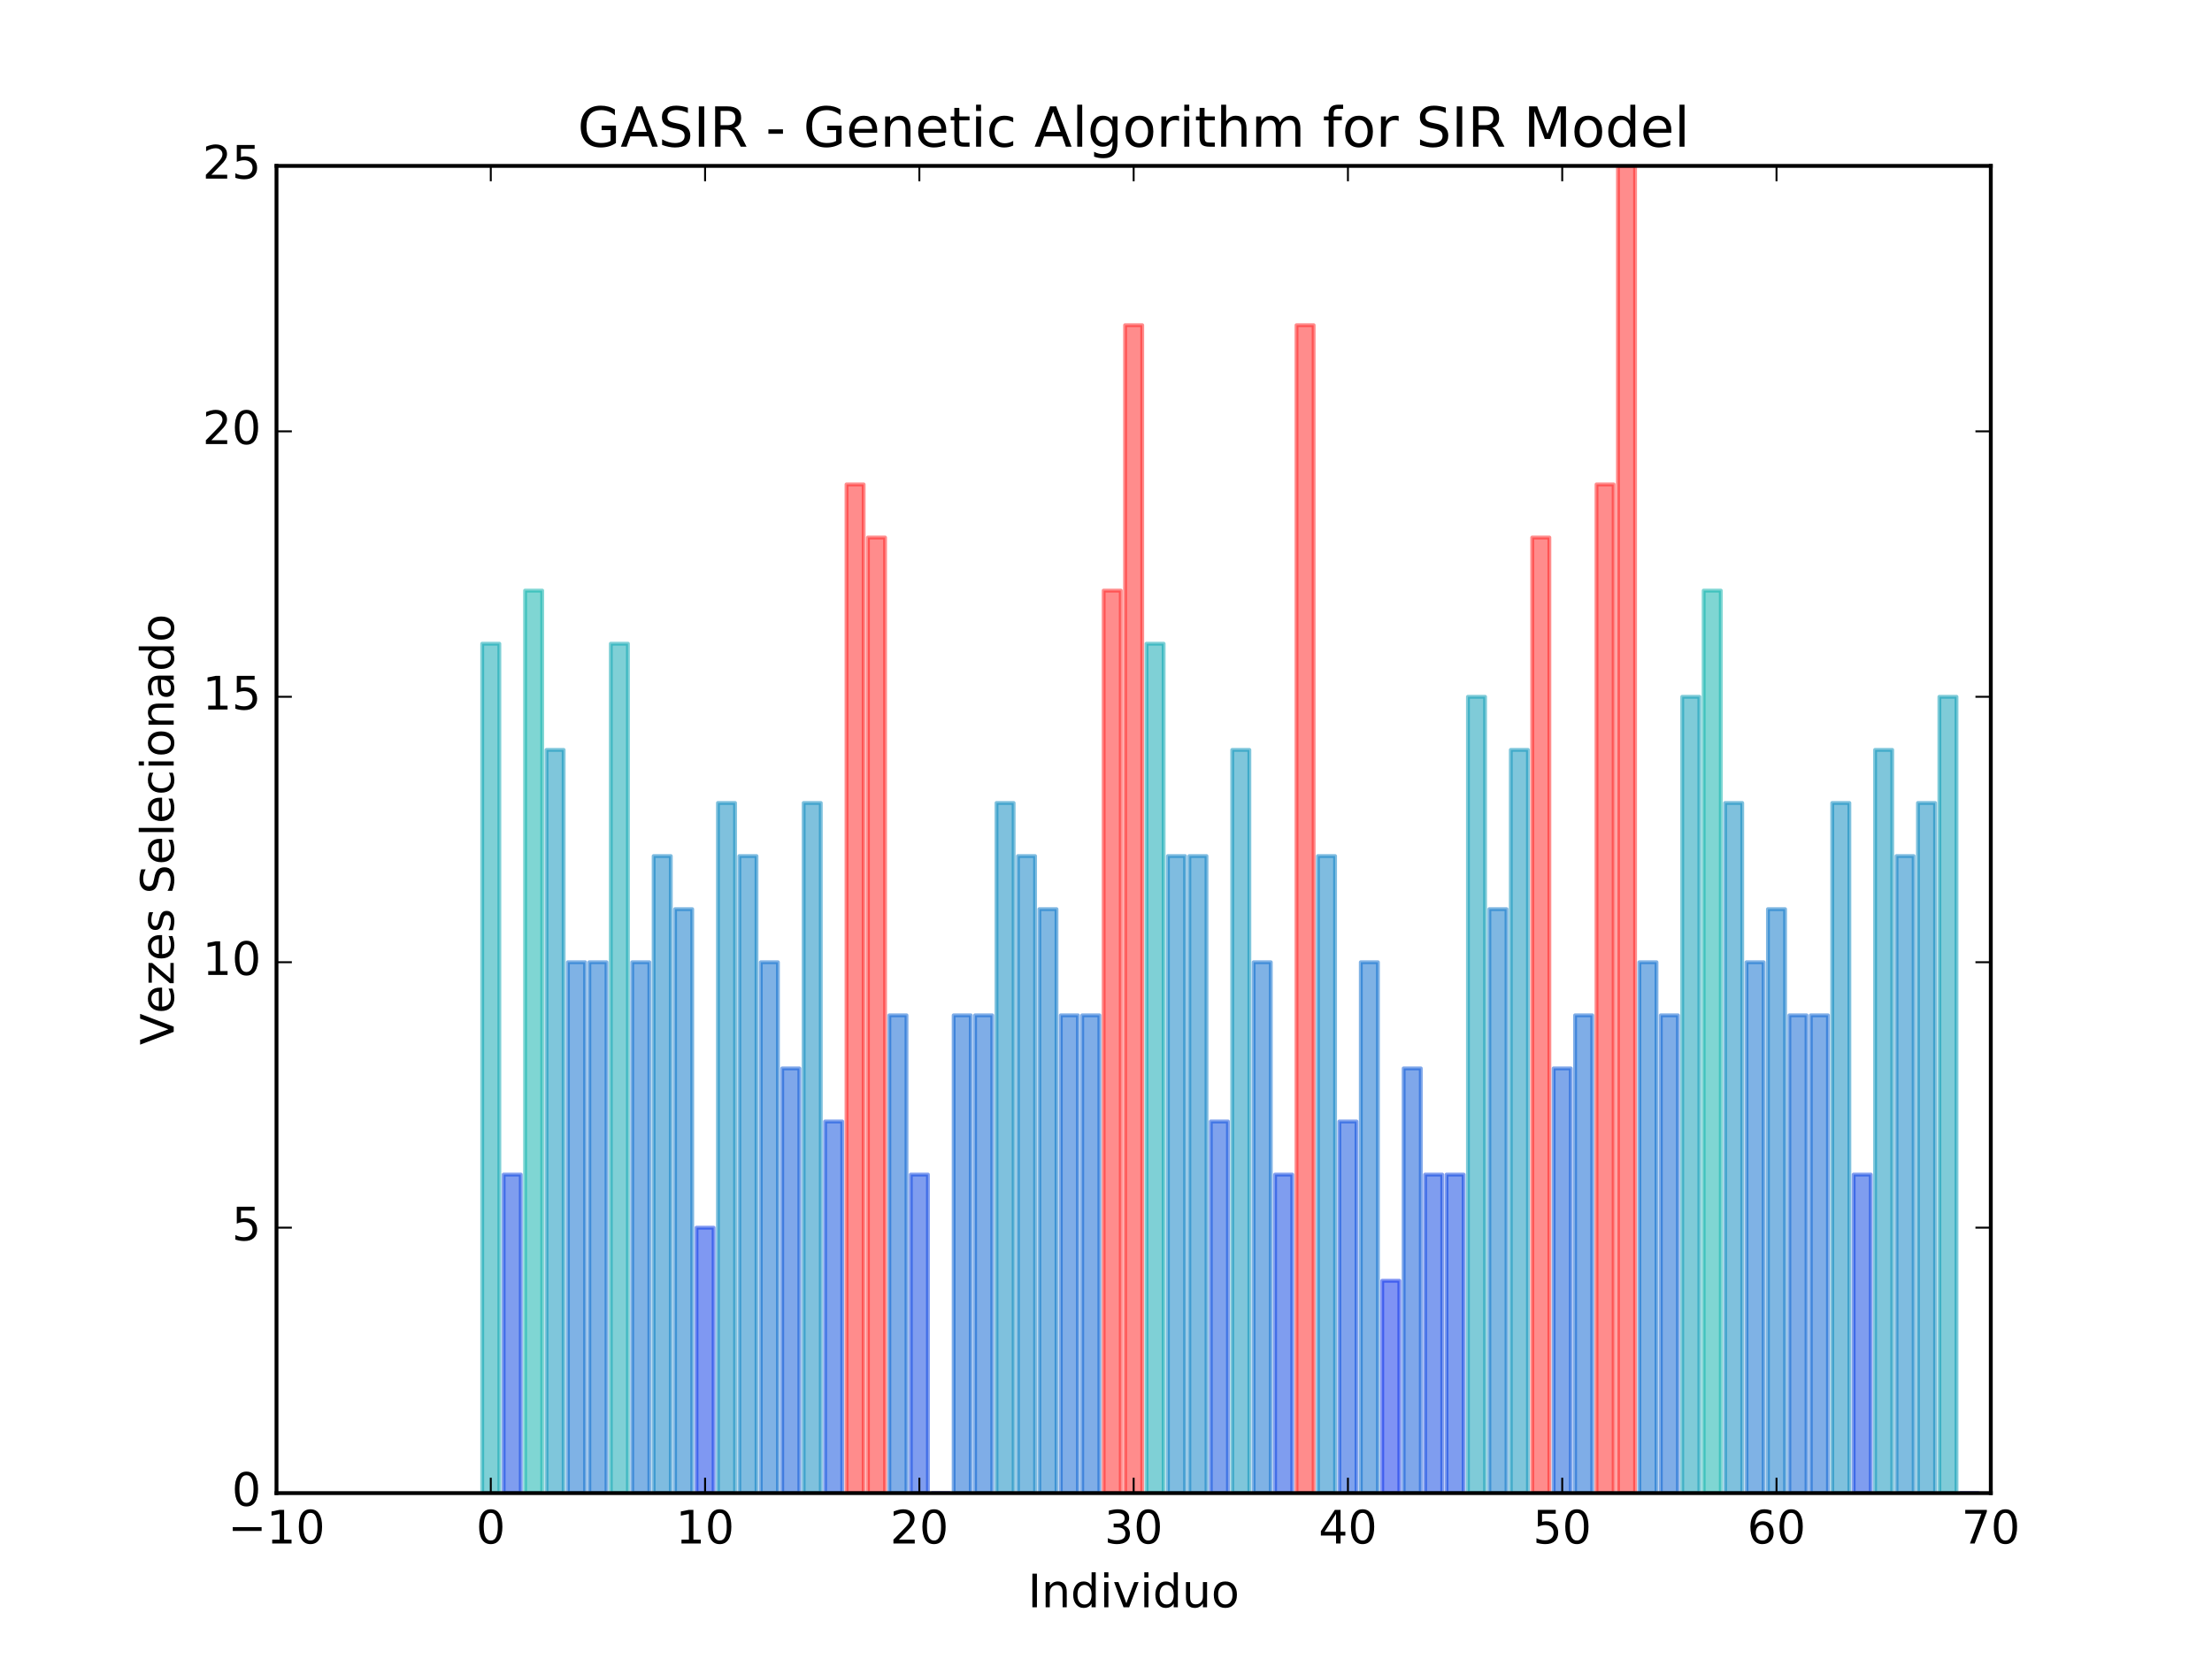<?xml version="1.0" encoding="utf-8" standalone="no"?>
<!DOCTYPE svg PUBLIC "-//W3C//DTD SVG 1.1//EN"
  "http://www.w3.org/Graphics/SVG/1.1/DTD/svg11.dtd">
<!-- Created with matplotlib (http://matplotlib.org/) -->
<svg height="432pt" version="1.1" viewBox="0 0 576 432" width="576pt" xmlns="http://www.w3.org/2000/svg" xmlns:xlink="http://www.w3.org/1999/xlink">
 <defs>
  <style type="text/css">
*{stroke-linecap:butt;stroke-linejoin:round;stroke-miterlimit:100000;}
  </style>
 </defs>
 <g id="figure_1">
  <g id="patch_1">
   <path d="M 0 432 
L 576 432 
L 576 0 
L 0 0 
z
" style="fill:#ffffff;"/>
  </g>
  <g id="axes_1">
   <g id="patch_2">
    <path d="M 72 388.8 
L 518.4 388.8 
L 518.4 43.2 
L 72 43.2 
z
" style="fill:#ffffff;"/>
   </g>
   <g id="patch_3">
    <path clip-path="url(#p10e83bb04d)" d="M 125.568 388.8 
L 130.032 388.8 
L 130.032 167.616 
L 125.568 167.616 
z
" style="fill:#00a3ae;opacity:0.5;stroke:#00a3ae;stroke-linejoin:miter;"/>
   </g>
   <g id="patch_4">
    <path clip-path="url(#p10e83bb04d)" d="M 131.148 388.8 
L 135.612 388.8 
L 135.612 305.856 
L 131.148 305.856 
z
" style="fill:#003de0;opacity:0.5;stroke:#003de0;stroke-linejoin:miter;"/>
   </g>
   <g id="patch_5">
    <path clip-path="url(#p10e83bb04d)" d="M 136.728 388.8 
L 141.192 388.8 
L 141.192 153.792 
L 136.728 153.792 
z
" style="fill:#00aea8;opacity:0.5;stroke:#00aea8;stroke-linejoin:miter;"/>
   </g>
   <g id="patch_6">
    <path clip-path="url(#p10e83bb04d)" d="M 142.308 388.8 
L 146.772 388.8 
L 146.772 195.264 
L 142.308 195.264 
z
" style="fill:#008fb8;opacity:0.5;stroke:#008fb8;stroke-linejoin:miter;"/>
   </g>
   <g id="patch_7">
    <path clip-path="url(#p10e83bb04d)" d="M 147.888 388.8 
L 152.352 388.8 
L 152.352 250.56 
L 147.888 250.56 
z
" style="fill:#0066cc;opacity:0.5;stroke:#0066cc;stroke-linejoin:miter;"/>
   </g>
   <g id="patch_8">
    <path clip-path="url(#p10e83bb04d)" d="M 153.468 388.8 
L 157.932 388.8 
L 157.932 250.56 
L 153.468 250.56 
z
" style="fill:#0066cc;opacity:0.5;stroke:#0066cc;stroke-linejoin:miter;"/>
   </g>
   <g id="patch_9">
    <path clip-path="url(#p10e83bb04d)" d="M 159.048 388.8 
L 163.512 388.8 
L 163.512 167.616 
L 159.048 167.616 
z
" style="fill:#00a3ae;opacity:0.5;stroke:#00a3ae;stroke-linejoin:miter;"/>
   </g>
   <g id="patch_10">
    <path clip-path="url(#p10e83bb04d)" d="M 164.628 388.8 
L 169.092 388.8 
L 169.092 250.56 
L 164.628 250.56 
z
" style="fill:#0066cc;opacity:0.5;stroke:#0066cc;stroke-linejoin:miter;"/>
   </g>
   <g id="patch_11">
    <path clip-path="url(#p10e83bb04d)" d="M 170.208 388.8 
L 174.672 388.8 
L 174.672 222.912 
L 170.208 222.912 
z
" style="fill:#007ac2;opacity:0.5;stroke:#007ac2;stroke-linejoin:miter;"/>
   </g>
   <g id="patch_12">
    <path clip-path="url(#p10e83bb04d)" d="M 175.788 388.8 
L 180.252 388.8 
L 180.252 236.736 
L 175.788 236.736 
z
" style="fill:#0070c7;opacity:0.5;stroke:#0070c7;stroke-linejoin:miter;"/>
   </g>
   <g id="patch_13">
    <path clip-path="url(#p10e83bb04d)" d="M 181.368 388.8 
L 185.832 388.8 
L 185.832 319.68 
L 181.368 319.68 
z
" style="fill:#0033e6;opacity:0.5;stroke:#0033e6;stroke-linejoin:miter;"/>
   </g>
   <g id="patch_14">
    <path clip-path="url(#p10e83bb04d)" d="M 186.948 388.8 
L 191.412 388.8 
L 191.412 209.088 
L 186.948 209.088 
z
" style="fill:#0085bc;opacity:0.5;stroke:#0085bc;stroke-linejoin:miter;"/>
   </g>
   <g id="patch_15">
    <path clip-path="url(#p10e83bb04d)" d="M 192.528 388.8 
L 196.992 388.8 
L 196.992 222.912 
L 192.528 222.912 
z
" style="fill:#007ac2;opacity:0.5;stroke:#007ac2;stroke-linejoin:miter;"/>
   </g>
   <g id="patch_16">
    <path clip-path="url(#p10e83bb04d)" d="M 198.108 388.8 
L 202.572 388.8 
L 202.572 250.56 
L 198.108 250.56 
z
" style="fill:#0066cc;opacity:0.5;stroke:#0066cc;stroke-linejoin:miter;"/>
   </g>
   <g id="patch_17">
    <path clip-path="url(#p10e83bb04d)" d="M 203.688 388.8 
L 208.152 388.8 
L 208.152 278.208 
L 203.688 278.208 
z
" style="fill:#0051d6;opacity:0.5;stroke:#0051d6;stroke-linejoin:miter;"/>
   </g>
   <g id="patch_18">
    <path clip-path="url(#p10e83bb04d)" d="M 209.268 388.8 
L 213.732 388.8 
L 213.732 209.088 
L 209.268 209.088 
z
" style="fill:#0085bc;opacity:0.5;stroke:#0085bc;stroke-linejoin:miter;"/>
   </g>
   <g id="patch_19">
    <path clip-path="url(#p10e83bb04d)" d="M 214.848 388.8 
L 219.312 388.8 
L 219.312 292.032 
L 214.848 292.032 
z
" style="fill:#0047dc;opacity:0.5;stroke:#0047dc;stroke-linejoin:miter;"/>
   </g>
   <g id="patch_20">
    <path clip-path="url(#p10e83bb04d)" d="M 220.428 388.8 
L 224.892 388.8 
L 224.892 126.144 
L 220.428 126.144 
z
" style="fill:#ff1a1a;opacity:0.5;stroke:#ff1a1a;stroke-linejoin:miter;"/>
   </g>
   <g id="patch_21">
    <path clip-path="url(#p10e83bb04d)" d="M 226.008 388.8 
L 230.472 388.8 
L 230.472 139.968 
L 226.008 139.968 
z
" style="fill:#ff1a1a;opacity:0.5;stroke:#ff1a1a;stroke-linejoin:miter;"/>
   </g>
   <g id="patch_22">
    <path clip-path="url(#p10e83bb04d)" d="M 231.588 388.8 
L 236.052 388.8 
L 236.052 264.384 
L 231.588 264.384 
z
" style="fill:#005cd1;opacity:0.5;stroke:#005cd1;stroke-linejoin:miter;"/>
   </g>
   <g id="patch_23">
    <path clip-path="url(#p10e83bb04d)" d="M 237.168 388.8 
L 241.632 388.8 
L 241.632 305.856 
L 237.168 305.856 
z
" style="fill:#003de0;opacity:0.5;stroke:#003de0;stroke-linejoin:miter;"/>
   </g>
   <g id="patch_24">
    <path clip-path="url(#p10e83bb04d)" d="M 242.748 388.8 
L 247.212 388.8 
L 247.212 388.8 
L 242.748 388.8 
z
" style="fill:#0000ff;opacity:0.5;stroke:#0000ff;stroke-linejoin:miter;"/>
   </g>
   <g id="patch_25">
    <path clip-path="url(#p10e83bb04d)" d="M 248.328 388.8 
L 252.792 388.8 
L 252.792 264.384 
L 248.328 264.384 
z
" style="fill:#005cd1;opacity:0.5;stroke:#005cd1;stroke-linejoin:miter;"/>
   </g>
   <g id="patch_26">
    <path clip-path="url(#p10e83bb04d)" d="M 253.908 388.8 
L 258.372 388.8 
L 258.372 264.384 
L 253.908 264.384 
z
" style="fill:#005cd1;opacity:0.5;stroke:#005cd1;stroke-linejoin:miter;"/>
   </g>
   <g id="patch_27">
    <path clip-path="url(#p10e83bb04d)" d="M 259.488 388.8 
L 263.952 388.8 
L 263.952 209.088 
L 259.488 209.088 
z
" style="fill:#0085bc;opacity:0.5;stroke:#0085bc;stroke-linejoin:miter;"/>
   </g>
   <g id="patch_28">
    <path clip-path="url(#p10e83bb04d)" d="M 265.068 388.8 
L 269.532 388.8 
L 269.532 222.912 
L 265.068 222.912 
z
" style="fill:#007ac2;opacity:0.5;stroke:#007ac2;stroke-linejoin:miter;"/>
   </g>
   <g id="patch_29">
    <path clip-path="url(#p10e83bb04d)" d="M 270.648 388.8 
L 275.112 388.8 
L 275.112 236.736 
L 270.648 236.736 
z
" style="fill:#0070c7;opacity:0.5;stroke:#0070c7;stroke-linejoin:miter;"/>
   </g>
   <g id="patch_30">
    <path clip-path="url(#p10e83bb04d)" d="M 276.228 388.8 
L 280.692 388.8 
L 280.692 264.384 
L 276.228 264.384 
z
" style="fill:#005cd1;opacity:0.5;stroke:#005cd1;stroke-linejoin:miter;"/>
   </g>
   <g id="patch_31">
    <path clip-path="url(#p10e83bb04d)" d="M 281.808 388.8 
L 286.272 388.8 
L 286.272 264.384 
L 281.808 264.384 
z
" style="fill:#005cd1;opacity:0.5;stroke:#005cd1;stroke-linejoin:miter;"/>
   </g>
   <g id="patch_32">
    <path clip-path="url(#p10e83bb04d)" d="M 287.388 388.8 
L 291.852 388.8 
L 291.852 153.792 
L 287.388 153.792 
z
" style="fill:#ff1a1a;opacity:0.5;stroke:#ff1a1a;stroke-linejoin:miter;"/>
   </g>
   <g id="patch_33">
    <path clip-path="url(#p10e83bb04d)" d="M 292.968 388.8 
L 297.432 388.8 
L 297.432 84.672 
L 292.968 84.672 
z
" style="fill:#ff1a1a;opacity:0.5;stroke:#ff1a1a;stroke-linejoin:miter;"/>
   </g>
   <g id="patch_34">
    <path clip-path="url(#p10e83bb04d)" d="M 298.548 388.8 
L 303.012 388.8 
L 303.012 167.616 
L 298.548 167.616 
z
" style="fill:#00a3ae;opacity:0.5;stroke:#00a3ae;stroke-linejoin:miter;"/>
   </g>
   <g id="patch_35">
    <path clip-path="url(#p10e83bb04d)" d="M 304.128 388.8 
L 308.592 388.8 
L 308.592 222.912 
L 304.128 222.912 
z
" style="fill:#007ac2;opacity:0.5;stroke:#007ac2;stroke-linejoin:miter;"/>
   </g>
   <g id="patch_36">
    <path clip-path="url(#p10e83bb04d)" d="M 309.708 388.8 
L 314.172 388.8 
L 314.172 222.912 
L 309.708 222.912 
z
" style="fill:#007ac2;opacity:0.5;stroke:#007ac2;stroke-linejoin:miter;"/>
   </g>
   <g id="patch_37">
    <path clip-path="url(#p10e83bb04d)" d="M 315.288 388.8 
L 319.752 388.8 
L 319.752 292.032 
L 315.288 292.032 
z
" style="fill:#0047dc;opacity:0.5;stroke:#0047dc;stroke-linejoin:miter;"/>
   </g>
   <g id="patch_38">
    <path clip-path="url(#p10e83bb04d)" d="M 320.868 388.8 
L 325.332 388.8 
L 325.332 195.264 
L 320.868 195.264 
z
" style="fill:#008fb8;opacity:0.5;stroke:#008fb8;stroke-linejoin:miter;"/>
   </g>
   <g id="patch_39">
    <path clip-path="url(#p10e83bb04d)" d="M 326.448 388.8 
L 330.912 388.8 
L 330.912 250.56 
L 326.448 250.56 
z
" style="fill:#0066cc;opacity:0.5;stroke:#0066cc;stroke-linejoin:miter;"/>
   </g>
   <g id="patch_40">
    <path clip-path="url(#p10e83bb04d)" d="M 332.028 388.8 
L 336.492 388.8 
L 336.492 305.856 
L 332.028 305.856 
z
" style="fill:#003de0;opacity:0.5;stroke:#003de0;stroke-linejoin:miter;"/>
   </g>
   <g id="patch_41">
    <path clip-path="url(#p10e83bb04d)" d="M 337.608 388.8 
L 342.072 388.8 
L 342.072 84.672 
L 337.608 84.672 
z
" style="fill:#ff1a1a;opacity:0.5;stroke:#ff1a1a;stroke-linejoin:miter;"/>
   </g>
   <g id="patch_42">
    <path clip-path="url(#p10e83bb04d)" d="M 343.188 388.8 
L 347.652 388.8 
L 347.652 222.912 
L 343.188 222.912 
z
" style="fill:#007ac2;opacity:0.5;stroke:#007ac2;stroke-linejoin:miter;"/>
   </g>
   <g id="patch_43">
    <path clip-path="url(#p10e83bb04d)" d="M 348.768 388.8 
L 353.232 388.8 
L 353.232 292.032 
L 348.768 292.032 
z
" style="fill:#0047dc;opacity:0.5;stroke:#0047dc;stroke-linejoin:miter;"/>
   </g>
   <g id="patch_44">
    <path clip-path="url(#p10e83bb04d)" d="M 354.348 388.8 
L 358.812 388.8 
L 358.812 250.56 
L 354.348 250.56 
z
" style="fill:#0066cc;opacity:0.5;stroke:#0066cc;stroke-linejoin:miter;"/>
   </g>
   <g id="patch_45">
    <path clip-path="url(#p10e83bb04d)" d="M 359.928 388.8 
L 364.392 388.8 
L 364.392 333.504 
L 359.928 333.504 
z
" style="fill:#0028eb;opacity:0.5;stroke:#0028eb;stroke-linejoin:miter;"/>
   </g>
   <g id="patch_46">
    <path clip-path="url(#p10e83bb04d)" d="M 365.508 388.8 
L 369.972 388.8 
L 369.972 278.208 
L 365.508 278.208 
z
" style="fill:#0051d6;opacity:0.5;stroke:#0051d6;stroke-linejoin:miter;"/>
   </g>
   <g id="patch_47">
    <path clip-path="url(#p10e83bb04d)" d="M 371.088 388.8 
L 375.552 388.8 
L 375.552 305.856 
L 371.088 305.856 
z
" style="fill:#003de0;opacity:0.5;stroke:#003de0;stroke-linejoin:miter;"/>
   </g>
   <g id="patch_48">
    <path clip-path="url(#p10e83bb04d)" d="M 376.668 388.8 
L 381.132 388.8 
L 381.132 305.856 
L 376.668 305.856 
z
" style="fill:#003de0;opacity:0.5;stroke:#003de0;stroke-linejoin:miter;"/>
   </g>
   <g id="patch_49">
    <path clip-path="url(#p10e83bb04d)" d="M 382.248 388.8 
L 386.712 388.8 
L 386.712 181.44 
L 382.248 181.44 
z
" style="fill:#0099b2;opacity:0.5;stroke:#0099b2;stroke-linejoin:miter;"/>
   </g>
   <g id="patch_50">
    <path clip-path="url(#p10e83bb04d)" d="M 387.828 388.8 
L 392.292 388.8 
L 392.292 236.736 
L 387.828 236.736 
z
" style="fill:#0070c7;opacity:0.5;stroke:#0070c7;stroke-linejoin:miter;"/>
   </g>
   <g id="patch_51">
    <path clip-path="url(#p10e83bb04d)" d="M 393.408 388.8 
L 397.872 388.8 
L 397.872 195.264 
L 393.408 195.264 
z
" style="fill:#008fb8;opacity:0.5;stroke:#008fb8;stroke-linejoin:miter;"/>
   </g>
   <g id="patch_52">
    <path clip-path="url(#p10e83bb04d)" d="M 398.988 388.8 
L 403.452 388.8 
L 403.452 139.968 
L 398.988 139.968 
z
" style="fill:#ff1a1a;opacity:0.5;stroke:#ff1a1a;stroke-linejoin:miter;"/>
   </g>
   <g id="patch_53">
    <path clip-path="url(#p10e83bb04d)" d="M 404.568 388.8 
L 409.032 388.8 
L 409.032 278.208 
L 404.568 278.208 
z
" style="fill:#0051d6;opacity:0.5;stroke:#0051d6;stroke-linejoin:miter;"/>
   </g>
   <g id="patch_54">
    <path clip-path="url(#p10e83bb04d)" d="M 410.148 388.8 
L 414.612 388.8 
L 414.612 264.384 
L 410.148 264.384 
z
" style="fill:#005cd1;opacity:0.5;stroke:#005cd1;stroke-linejoin:miter;"/>
   </g>
   <g id="patch_55">
    <path clip-path="url(#p10e83bb04d)" d="M 415.728 388.8 
L 420.192 388.8 
L 420.192 126.144 
L 415.728 126.144 
z
" style="fill:#ff1a1a;opacity:0.5;stroke:#ff1a1a;stroke-linejoin:miter;"/>
   </g>
   <g id="patch_56">
    <path clip-path="url(#p10e83bb04d)" d="M 421.308 388.8 
L 425.772 388.8 
L 425.772 43.2 
L 421.308 43.2 
z
" style="fill:#ff1a1a;opacity:0.5;stroke:#ff1a1a;stroke-linejoin:miter;"/>
   </g>
   <g id="patch_57">
    <path clip-path="url(#p10e83bb04d)" d="M 426.888 388.8 
L 431.352 388.8 
L 431.352 250.56 
L 426.888 250.56 
z
" style="fill:#0066cc;opacity:0.5;stroke:#0066cc;stroke-linejoin:miter;"/>
   </g>
   <g id="patch_58">
    <path clip-path="url(#p10e83bb04d)" d="M 432.468 388.8 
L 436.932 388.8 
L 436.932 264.384 
L 432.468 264.384 
z
" style="fill:#005cd1;opacity:0.5;stroke:#005cd1;stroke-linejoin:miter;"/>
   </g>
   <g id="patch_59">
    <path clip-path="url(#p10e83bb04d)" d="M 438.048 388.8 
L 442.512 388.8 
L 442.512 181.44 
L 438.048 181.44 
z
" style="fill:#0099b2;opacity:0.5;stroke:#0099b2;stroke-linejoin:miter;"/>
   </g>
   <g id="patch_60">
    <path clip-path="url(#p10e83bb04d)" d="M 443.628 388.8 
L 448.092 388.8 
L 448.092 153.792 
L 443.628 153.792 
z
" style="fill:#00aea8;opacity:0.5;stroke:#00aea8;stroke-linejoin:miter;"/>
   </g>
   <g id="patch_61">
    <path clip-path="url(#p10e83bb04d)" d="M 449.208 388.8 
L 453.672 388.8 
L 453.672 209.088 
L 449.208 209.088 
z
" style="fill:#0085bc;opacity:0.5;stroke:#0085bc;stroke-linejoin:miter;"/>
   </g>
   <g id="patch_62">
    <path clip-path="url(#p10e83bb04d)" d="M 454.788 388.8 
L 459.252 388.8 
L 459.252 250.56 
L 454.788 250.56 
z
" style="fill:#0066cc;opacity:0.5;stroke:#0066cc;stroke-linejoin:miter;"/>
   </g>
   <g id="patch_63">
    <path clip-path="url(#p10e83bb04d)" d="M 460.368 388.8 
L 464.832 388.8 
L 464.832 236.736 
L 460.368 236.736 
z
" style="fill:#0070c7;opacity:0.5;stroke:#0070c7;stroke-linejoin:miter;"/>
   </g>
   <g id="patch_64">
    <path clip-path="url(#p10e83bb04d)" d="M 465.948 388.8 
L 470.412 388.8 
L 470.412 264.384 
L 465.948 264.384 
z
" style="fill:#005cd1;opacity:0.5;stroke:#005cd1;stroke-linejoin:miter;"/>
   </g>
   <g id="patch_65">
    <path clip-path="url(#p10e83bb04d)" d="M 471.528 388.8 
L 475.992 388.8 
L 475.992 264.384 
L 471.528 264.384 
z
" style="fill:#005cd1;opacity:0.5;stroke:#005cd1;stroke-linejoin:miter;"/>
   </g>
   <g id="patch_66">
    <path clip-path="url(#p10e83bb04d)" d="M 477.108 388.8 
L 481.572 388.8 
L 481.572 209.088 
L 477.108 209.088 
z
" style="fill:#0085bc;opacity:0.5;stroke:#0085bc;stroke-linejoin:miter;"/>
   </g>
   <g id="patch_67">
    <path clip-path="url(#p10e83bb04d)" d="M 482.688 388.8 
L 487.152 388.8 
L 487.152 305.856 
L 482.688 305.856 
z
" style="fill:#003de0;opacity:0.5;stroke:#003de0;stroke-linejoin:miter;"/>
   </g>
   <g id="patch_68">
    <path clip-path="url(#p10e83bb04d)" d="M 488.268 388.8 
L 492.732 388.8 
L 492.732 195.264 
L 488.268 195.264 
z
" style="fill:#008fb8;opacity:0.5;stroke:#008fb8;stroke-linejoin:miter;"/>
   </g>
   <g id="patch_69">
    <path clip-path="url(#p10e83bb04d)" d="M 493.848 388.8 
L 498.312 388.8 
L 498.312 222.912 
L 493.848 222.912 
z
" style="fill:#007ac2;opacity:0.5;stroke:#007ac2;stroke-linejoin:miter;"/>
   </g>
   <g id="patch_70">
    <path clip-path="url(#p10e83bb04d)" d="M 499.428 388.8 
L 503.892 388.8 
L 503.892 209.088 
L 499.428 209.088 
z
" style="fill:#0085bc;opacity:0.5;stroke:#0085bc;stroke-linejoin:miter;"/>
   </g>
   <g id="patch_71">
    <path clip-path="url(#p10e83bb04d)" d="M 505.008 388.8 
L 509.472 388.8 
L 509.472 181.44 
L 505.008 181.44 
z
" style="fill:#0099b2;opacity:0.5;stroke:#0099b2;stroke-linejoin:miter;"/>
   </g>
   <g id="patch_72">
    <path clip-path="url(#p10e83bb04d)" d="M 510.588 388.8 
L 515.052 388.8 
L 515.052 388.8 
L 510.588 388.8 
z
" style="fill:#0000ff;opacity:0.5;stroke:#0000ff;stroke-linejoin:miter;"/>
   </g>
   <g id="patch_73">
    <path d="M 72 43.2 
L 518.4 43.2 
" style="fill:none;stroke:#000000;stroke-linecap:square;stroke-linejoin:miter;"/>
   </g>
   <g id="patch_74">
    <path d="M 518.4 388.8 
L 518.4 43.2 
" style="fill:none;stroke:#000000;stroke-linecap:square;stroke-linejoin:miter;"/>
   </g>
   <g id="patch_75">
    <path d="M 72 388.8 
L 518.4 388.8 
" style="fill:none;stroke:#000000;stroke-linecap:square;stroke-linejoin:miter;"/>
   </g>
   <g id="patch_76">
    <path d="M 72 388.8 
L 72 43.2 
" style="fill:none;stroke:#000000;stroke-linecap:square;stroke-linejoin:miter;"/>
   </g>
   <g id="matplotlib.axis_1">
    <g id="xtick_1">
     <g id="line2d_1">
      <defs>
       <path d="M 0 0 
L 0 -4 
" id="mc57180b5e2" style="stroke:#000000;stroke-width:0.5;"/>
      </defs>
      <g>
       <use style="stroke:#000000;stroke-width:0.5;" x="72.0" xlink:href="#mc57180b5e2" y="388.8"/>
      </g>
     </g>
     <g id="line2d_2">
      <defs>
       <path d="M 0 0 
L 0 4 
" id="m6851c58c67" style="stroke:#000000;stroke-width:0.5;"/>
      </defs>
      <g>
       <use style="stroke:#000000;stroke-width:0.5;" x="72.0" xlink:href="#m6851c58c67" y="43.2"/>
      </g>
     </g>
     <g id="text_1">
      <!-- −10 -->
      <defs>
       <path d="M 10.594 35.5 
L 73.188 35.5 
L 73.188 27.203 
L 10.594 27.203 
z
" id="BitstreamVeraSans-Roman-2212"/>
       <path d="M 31.781 66.406 
Q 24.172 66.406 20.328 58.906 
Q 16.5 51.422 16.5 36.375 
Q 16.5 21.391 20.328 13.891 
Q 24.172 6.391 31.781 6.391 
Q 39.453 6.391 43.281 13.891 
Q 47.125 21.391 47.125 36.375 
Q 47.125 51.422 43.281 58.906 
Q 39.453 66.406 31.781 66.406 
M 31.781 74.219 
Q 44.047 74.219 50.516 64.516 
Q 56.984 54.828 56.984 36.375 
Q 56.984 17.969 50.516 8.266 
Q 44.047 -1.422 31.781 -1.422 
Q 19.531 -1.422 13.062 8.266 
Q 6.594 17.969 6.594 36.375 
Q 6.594 54.828 13.062 64.516 
Q 19.531 74.219 31.781 74.219 
" id="BitstreamVeraSans-Roman-30"/>
       <path d="M 12.406 8.297 
L 28.516 8.297 
L 28.516 63.922 
L 10.984 60.406 
L 10.984 69.391 
L 28.422 72.906 
L 38.281 72.906 
L 38.281 8.297 
L 54.391 8.297 
L 54.391 0 
L 12.406 0 
z
" id="BitstreamVeraSans-Roman-31"/>
      </defs>
      <g transform="translate(59.337 401.918)scale(0.12 -0.12)">
       <use xlink:href="#BitstreamVeraSans-Roman-2212"/>
       <use x="83.789" xlink:href="#BitstreamVeraSans-Roman-31"/>
       <use x="147.412" xlink:href="#BitstreamVeraSans-Roman-30"/>
      </g>
     </g>
    </g>
    <g id="xtick_2">
     <g id="line2d_3">
      <g>
       <use style="stroke:#000000;stroke-width:0.5;" x="127.8" xlink:href="#mc57180b5e2" y="388.8"/>
      </g>
     </g>
     <g id="line2d_4">
      <g>
       <use style="stroke:#000000;stroke-width:0.5;" x="127.8" xlink:href="#m6851c58c67" y="43.2"/>
      </g>
     </g>
     <g id="text_2">
      <!-- 0 -->
      <g transform="translate(123.983 401.918)scale(0.12 -0.12)">
       <use xlink:href="#BitstreamVeraSans-Roman-30"/>
      </g>
     </g>
    </g>
    <g id="xtick_3">
     <g id="line2d_5">
      <g>
       <use style="stroke:#000000;stroke-width:0.5;" x="183.6" xlink:href="#mc57180b5e2" y="388.8"/>
      </g>
     </g>
     <g id="line2d_6">
      <g>
       <use style="stroke:#000000;stroke-width:0.5;" x="183.6" xlink:href="#m6851c58c67" y="43.2"/>
      </g>
     </g>
     <g id="text_3">
      <!-- 10 -->
      <g transform="translate(175.965 401.918)scale(0.12 -0.12)">
       <use xlink:href="#BitstreamVeraSans-Roman-31"/>
       <use x="63.623" xlink:href="#BitstreamVeraSans-Roman-30"/>
      </g>
     </g>
    </g>
    <g id="xtick_4">
     <g id="line2d_7">
      <g>
       <use style="stroke:#000000;stroke-width:0.5;" x="239.4" xlink:href="#mc57180b5e2" y="388.8"/>
      </g>
     </g>
     <g id="line2d_8">
      <g>
       <use style="stroke:#000000;stroke-width:0.5;" x="239.4" xlink:href="#m6851c58c67" y="43.2"/>
      </g>
     </g>
     <g id="text_4">
      <!-- 20 -->
      <defs>
       <path d="M 19.188 8.297 
L 53.609 8.297 
L 53.609 0 
L 7.328 0 
L 7.328 8.297 
Q 12.938 14.109 22.625 23.891 
Q 32.328 33.688 34.812 36.531 
Q 39.547 41.844 41.422 45.531 
Q 43.312 49.219 43.312 52.781 
Q 43.312 58.594 39.234 62.25 
Q 35.156 65.922 28.609 65.922 
Q 23.969 65.922 18.812 64.312 
Q 13.672 62.703 7.812 59.422 
L 7.812 69.391 
Q 13.766 71.781 18.938 73 
Q 24.125 74.219 28.422 74.219 
Q 39.75 74.219 46.484 68.547 
Q 53.219 62.891 53.219 53.422 
Q 53.219 48.922 51.531 44.891 
Q 49.859 40.875 45.406 35.406 
Q 44.188 33.984 37.641 27.219 
Q 31.109 20.453 19.188 8.297 
" id="BitstreamVeraSans-Roman-32"/>
      </defs>
      <g transform="translate(231.765 401.918)scale(0.12 -0.12)">
       <use xlink:href="#BitstreamVeraSans-Roman-32"/>
       <use x="63.623" xlink:href="#BitstreamVeraSans-Roman-30"/>
      </g>
     </g>
    </g>
    <g id="xtick_5">
     <g id="line2d_9">
      <g>
       <use style="stroke:#000000;stroke-width:0.5;" x="295.2" xlink:href="#mc57180b5e2" y="388.8"/>
      </g>
     </g>
     <g id="line2d_10">
      <g>
       <use style="stroke:#000000;stroke-width:0.5;" x="295.2" xlink:href="#m6851c58c67" y="43.2"/>
      </g>
     </g>
     <g id="text_5">
      <!-- 30 -->
      <defs>
       <path d="M 40.578 39.312 
Q 47.656 37.797 51.625 33 
Q 55.609 28.219 55.609 21.188 
Q 55.609 10.406 48.188 4.484 
Q 40.766 -1.422 27.094 -1.422 
Q 22.516 -1.422 17.656 -0.516 
Q 12.797 0.391 7.625 2.203 
L 7.625 11.719 
Q 11.719 9.328 16.594 8.109 
Q 21.484 6.891 26.812 6.891 
Q 36.078 6.891 40.938 10.547 
Q 45.797 14.203 45.797 21.188 
Q 45.797 27.641 41.281 31.266 
Q 36.766 34.906 28.719 34.906 
L 20.219 34.906 
L 20.219 43.016 
L 29.109 43.016 
Q 36.375 43.016 40.234 45.922 
Q 44.094 48.828 44.094 54.297 
Q 44.094 59.906 40.109 62.906 
Q 36.141 65.922 28.719 65.922 
Q 24.656 65.922 20.016 65.031 
Q 15.375 64.156 9.812 62.312 
L 9.812 71.094 
Q 15.438 72.656 20.344 73.438 
Q 25.25 74.219 29.594 74.219 
Q 40.828 74.219 47.359 69.109 
Q 53.906 64.016 53.906 55.328 
Q 53.906 49.266 50.438 45.094 
Q 46.969 40.922 40.578 39.312 
" id="BitstreamVeraSans-Roman-33"/>
      </defs>
      <g transform="translate(287.565 401.918)scale(0.12 -0.12)">
       <use xlink:href="#BitstreamVeraSans-Roman-33"/>
       <use x="63.623" xlink:href="#BitstreamVeraSans-Roman-30"/>
      </g>
     </g>
    </g>
    <g id="xtick_6">
     <g id="line2d_11">
      <g>
       <use style="stroke:#000000;stroke-width:0.5;" x="351.0" xlink:href="#mc57180b5e2" y="388.8"/>
      </g>
     </g>
     <g id="line2d_12">
      <g>
       <use style="stroke:#000000;stroke-width:0.5;" x="351.0" xlink:href="#m6851c58c67" y="43.2"/>
      </g>
     </g>
     <g id="text_6">
      <!-- 40 -->
      <defs>
       <path d="M 37.797 64.312 
L 12.891 25.391 
L 37.797 25.391 
z
M 35.203 72.906 
L 47.609 72.906 
L 47.609 25.391 
L 58.016 25.391 
L 58.016 17.188 
L 47.609 17.188 
L 47.609 0 
L 37.797 0 
L 37.797 17.188 
L 4.891 17.188 
L 4.891 26.703 
z
" id="BitstreamVeraSans-Roman-34"/>
      </defs>
      <g transform="translate(343.365 401.918)scale(0.12 -0.12)">
       <use xlink:href="#BitstreamVeraSans-Roman-34"/>
       <use x="63.623" xlink:href="#BitstreamVeraSans-Roman-30"/>
      </g>
     </g>
    </g>
    <g id="xtick_7">
     <g id="line2d_13">
      <g>
       <use style="stroke:#000000;stroke-width:0.5;" x="406.8" xlink:href="#mc57180b5e2" y="388.8"/>
      </g>
     </g>
     <g id="line2d_14">
      <g>
       <use style="stroke:#000000;stroke-width:0.5;" x="406.8" xlink:href="#m6851c58c67" y="43.2"/>
      </g>
     </g>
     <g id="text_7">
      <!-- 50 -->
      <defs>
       <path d="M 10.797 72.906 
L 49.516 72.906 
L 49.516 64.594 
L 19.828 64.594 
L 19.828 46.734 
Q 21.969 47.469 24.109 47.828 
Q 26.266 48.188 28.422 48.188 
Q 40.625 48.188 47.75 41.5 
Q 54.891 34.812 54.891 23.391 
Q 54.891 11.625 47.562 5.094 
Q 40.234 -1.422 26.906 -1.422 
Q 22.312 -1.422 17.547 -0.641 
Q 12.797 0.141 7.719 1.703 
L 7.719 11.625 
Q 12.109 9.234 16.797 8.062 
Q 21.484 6.891 26.703 6.891 
Q 35.156 6.891 40.078 11.328 
Q 45.016 15.766 45.016 23.391 
Q 45.016 31 40.078 35.438 
Q 35.156 39.891 26.703 39.891 
Q 22.75 39.891 18.812 39.016 
Q 14.891 38.141 10.797 36.281 
z
" id="BitstreamVeraSans-Roman-35"/>
      </defs>
      <g transform="translate(399.165 401.918)scale(0.12 -0.12)">
       <use xlink:href="#BitstreamVeraSans-Roman-35"/>
       <use x="63.623" xlink:href="#BitstreamVeraSans-Roman-30"/>
      </g>
     </g>
    </g>
    <g id="xtick_8">
     <g id="line2d_15">
      <g>
       <use style="stroke:#000000;stroke-width:0.5;" x="462.6" xlink:href="#mc57180b5e2" y="388.8"/>
      </g>
     </g>
     <g id="line2d_16">
      <g>
       <use style="stroke:#000000;stroke-width:0.5;" x="462.6" xlink:href="#m6851c58c67" y="43.2"/>
      </g>
     </g>
     <g id="text_8">
      <!-- 60 -->
      <defs>
       <path d="M 33.016 40.375 
Q 26.375 40.375 22.484 35.828 
Q 18.609 31.297 18.609 23.391 
Q 18.609 15.531 22.484 10.953 
Q 26.375 6.391 33.016 6.391 
Q 39.656 6.391 43.531 10.953 
Q 47.406 15.531 47.406 23.391 
Q 47.406 31.297 43.531 35.828 
Q 39.656 40.375 33.016 40.375 
M 52.594 71.297 
L 52.594 62.312 
Q 48.875 64.062 45.094 64.984 
Q 41.312 65.922 37.594 65.922 
Q 27.828 65.922 22.672 59.328 
Q 17.531 52.734 16.797 39.406 
Q 19.672 43.656 24.016 45.922 
Q 28.375 48.188 33.594 48.188 
Q 44.578 48.188 50.953 41.516 
Q 57.328 34.859 57.328 23.391 
Q 57.328 12.156 50.688 5.359 
Q 44.047 -1.422 33.016 -1.422 
Q 20.359 -1.422 13.672 8.266 
Q 6.984 17.969 6.984 36.375 
Q 6.984 53.656 15.188 63.938 
Q 23.391 74.219 37.203 74.219 
Q 40.922 74.219 44.703 73.484 
Q 48.484 72.75 52.594 71.297 
" id="BitstreamVeraSans-Roman-36"/>
      </defs>
      <g transform="translate(454.965 401.918)scale(0.12 -0.12)">
       <use xlink:href="#BitstreamVeraSans-Roman-36"/>
       <use x="63.623" xlink:href="#BitstreamVeraSans-Roman-30"/>
      </g>
     </g>
    </g>
    <g id="xtick_9">
     <g id="line2d_17">
      <g>
       <use style="stroke:#000000;stroke-width:0.5;" x="518.4" xlink:href="#mc57180b5e2" y="388.8"/>
      </g>
     </g>
     <g id="line2d_18">
      <g>
       <use style="stroke:#000000;stroke-width:0.5;" x="518.4" xlink:href="#m6851c58c67" y="43.2"/>
      </g>
     </g>
     <g id="text_9">
      <!-- 70 -->
      <defs>
       <path d="M 8.203 72.906 
L 55.078 72.906 
L 55.078 68.703 
L 28.609 0 
L 18.312 0 
L 43.219 64.594 
L 8.203 64.594 
z
" id="BitstreamVeraSans-Roman-37"/>
      </defs>
      <g transform="translate(510.765 401.918)scale(0.12 -0.12)">
       <use xlink:href="#BitstreamVeraSans-Roman-37"/>
       <use x="63.623" xlink:href="#BitstreamVeraSans-Roman-30"/>
      </g>
     </g>
    </g>
    <g id="text_10">
     <!-- Individuo -->
     <defs>
      <path d="M 54.891 33.016 
L 54.891 0 
L 45.906 0 
L 45.906 32.719 
Q 45.906 40.484 42.875 44.328 
Q 39.844 48.188 33.797 48.188 
Q 26.516 48.188 22.312 43.547 
Q 18.109 38.922 18.109 30.906 
L 18.109 0 
L 9.078 0 
L 9.078 54.688 
L 18.109 54.688 
L 18.109 46.188 
Q 21.344 51.125 25.703 53.562 
Q 30.078 56 35.797 56 
Q 45.219 56 50.047 50.172 
Q 54.891 44.344 54.891 33.016 
" id="BitstreamVeraSans-Roman-6e"/>
      <path d="M 30.609 48.391 
Q 23.391 48.391 19.188 42.75 
Q 14.984 37.109 14.984 27.297 
Q 14.984 17.484 19.156 11.844 
Q 23.344 6.203 30.609 6.203 
Q 37.797 6.203 41.984 11.859 
Q 46.188 17.531 46.188 27.297 
Q 46.188 37.016 41.984 42.703 
Q 37.797 48.391 30.609 48.391 
M 30.609 56 
Q 42.328 56 49.016 48.375 
Q 55.719 40.766 55.719 27.297 
Q 55.719 13.875 49.016 6.219 
Q 42.328 -1.422 30.609 -1.422 
Q 18.844 -1.422 12.172 6.219 
Q 5.516 13.875 5.516 27.297 
Q 5.516 40.766 12.172 48.375 
Q 18.844 56 30.609 56 
" id="BitstreamVeraSans-Roman-6f"/>
      <path d="M 9.422 54.688 
L 18.406 54.688 
L 18.406 0 
L 9.422 0 
z
M 9.422 75.984 
L 18.406 75.984 
L 18.406 64.594 
L 9.422 64.594 
z
" id="BitstreamVeraSans-Roman-69"/>
      <path d="M 2.984 54.688 
L 12.5 54.688 
L 29.594 8.797 
L 46.688 54.688 
L 56.203 54.688 
L 35.688 0 
L 23.484 0 
z
" id="BitstreamVeraSans-Roman-76"/>
      <path d="M 45.406 46.391 
L 45.406 75.984 
L 54.391 75.984 
L 54.391 0 
L 45.406 0 
L 45.406 8.203 
Q 42.578 3.328 38.25 0.953 
Q 33.938 -1.422 27.875 -1.422 
Q 17.969 -1.422 11.734 6.484 
Q 5.516 14.406 5.516 27.297 
Q 5.516 40.188 11.734 48.094 
Q 17.969 56 27.875 56 
Q 33.938 56 38.25 53.625 
Q 42.578 51.266 45.406 46.391 
M 14.797 27.297 
Q 14.797 17.391 18.875 11.75 
Q 22.953 6.109 30.078 6.109 
Q 37.203 6.109 41.297 11.75 
Q 45.406 17.391 45.406 27.297 
Q 45.406 37.203 41.297 42.844 
Q 37.203 48.484 30.078 48.484 
Q 22.953 48.484 18.875 42.844 
Q 14.797 37.203 14.797 27.297 
" id="BitstreamVeraSans-Roman-64"/>
      <path d="M 8.5 21.578 
L 8.5 54.688 
L 17.484 54.688 
L 17.484 21.922 
Q 17.484 14.156 20.5 10.266 
Q 23.531 6.391 29.594 6.391 
Q 36.859 6.391 41.078 11.031 
Q 45.312 15.672 45.312 23.688 
L 45.312 54.688 
L 54.297 54.688 
L 54.297 0 
L 45.312 0 
L 45.312 8.406 
Q 42.047 3.422 37.719 1 
Q 33.406 -1.422 27.688 -1.422 
Q 18.266 -1.422 13.375 4.438 
Q 8.5 10.297 8.5 21.578 
" id="BitstreamVeraSans-Roman-75"/>
      <path d="M 9.812 72.906 
L 19.672 72.906 
L 19.672 0 
L 9.812 0 
z
" id="BitstreamVeraSans-Roman-49"/>
     </defs>
     <g transform="translate(267.651 418.532)scale(0.12 -0.12)">
      <use xlink:href="#BitstreamVeraSans-Roman-49"/>
      <use x="29.492" xlink:href="#BitstreamVeraSans-Roman-6e"/>
      <use x="92.871" xlink:href="#BitstreamVeraSans-Roman-64"/>
      <use x="156.348" xlink:href="#BitstreamVeraSans-Roman-69"/>
      <use x="184.131" xlink:href="#BitstreamVeraSans-Roman-76"/>
      <use x="243.311" xlink:href="#BitstreamVeraSans-Roman-69"/>
      <use x="271.094" xlink:href="#BitstreamVeraSans-Roman-64"/>
      <use x="334.57" xlink:href="#BitstreamVeraSans-Roman-75"/>
      <use x="397.949" xlink:href="#BitstreamVeraSans-Roman-6f"/>
     </g>
    </g>
   </g>
   <g id="matplotlib.axis_2">
    <g id="ytick_1">
     <g id="line2d_19">
      <defs>
       <path d="M 0 0 
L 4 0 
" id="m32d9341481" style="stroke:#000000;stroke-width:0.5;"/>
      </defs>
      <g>
       <use style="stroke:#000000;stroke-width:0.5;" x="72.0" xlink:href="#m32d9341481" y="388.8"/>
      </g>
     </g>
     <g id="line2d_20">
      <defs>
       <path d="M 0 0 
L -4 0 
" id="me0e0fe1153" style="stroke:#000000;stroke-width:0.5;"/>
      </defs>
      <g>
       <use style="stroke:#000000;stroke-width:0.5;" x="518.4" xlink:href="#me0e0fe1153" y="388.8"/>
      </g>
     </g>
     <g id="text_11">
      <!-- 0 -->
      <g transform="translate(60.365 392.111)scale(0.12 -0.12)">
       <use xlink:href="#BitstreamVeraSans-Roman-30"/>
      </g>
     </g>
    </g>
    <g id="ytick_2">
     <g id="line2d_21">
      <g>
       <use style="stroke:#000000;stroke-width:0.5;" x="72.0" xlink:href="#m32d9341481" y="319.68"/>
      </g>
     </g>
     <g id="line2d_22">
      <g>
       <use style="stroke:#000000;stroke-width:0.5;" x="518.4" xlink:href="#me0e0fe1153" y="319.68"/>
      </g>
     </g>
     <g id="text_12">
      <!-- 5 -->
      <g transform="translate(60.365 322.991)scale(0.12 -0.12)">
       <use xlink:href="#BitstreamVeraSans-Roman-35"/>
      </g>
     </g>
    </g>
    <g id="ytick_3">
     <g id="line2d_23">
      <g>
       <use style="stroke:#000000;stroke-width:0.5;" x="72.0" xlink:href="#m32d9341481" y="250.56"/>
      </g>
     </g>
     <g id="line2d_24">
      <g>
       <use style="stroke:#000000;stroke-width:0.5;" x="518.4" xlink:href="#me0e0fe1153" y="250.56"/>
      </g>
     </g>
     <g id="text_13">
      <!-- 10 -->
      <g transform="translate(52.73 253.871)scale(0.12 -0.12)">
       <use xlink:href="#BitstreamVeraSans-Roman-31"/>
       <use x="63.623" xlink:href="#BitstreamVeraSans-Roman-30"/>
      </g>
     </g>
    </g>
    <g id="ytick_4">
     <g id="line2d_25">
      <g>
       <use style="stroke:#000000;stroke-width:0.5;" x="72.0" xlink:href="#m32d9341481" y="181.44"/>
      </g>
     </g>
     <g id="line2d_26">
      <g>
       <use style="stroke:#000000;stroke-width:0.5;" x="518.4" xlink:href="#me0e0fe1153" y="181.44"/>
      </g>
     </g>
     <g id="text_14">
      <!-- 15 -->
      <g transform="translate(52.73 184.751)scale(0.12 -0.12)">
       <use xlink:href="#BitstreamVeraSans-Roman-31"/>
       <use x="63.623" xlink:href="#BitstreamVeraSans-Roman-35"/>
      </g>
     </g>
    </g>
    <g id="ytick_5">
     <g id="line2d_27">
      <g>
       <use style="stroke:#000000;stroke-width:0.5;" x="72.0" xlink:href="#m32d9341481" y="112.32"/>
      </g>
     </g>
     <g id="line2d_28">
      <g>
       <use style="stroke:#000000;stroke-width:0.5;" x="518.4" xlink:href="#me0e0fe1153" y="112.32"/>
      </g>
     </g>
     <g id="text_15">
      <!-- 20 -->
      <g transform="translate(52.73 115.631)scale(0.12 -0.12)">
       <use xlink:href="#BitstreamVeraSans-Roman-32"/>
       <use x="63.623" xlink:href="#BitstreamVeraSans-Roman-30"/>
      </g>
     </g>
    </g>
    <g id="ytick_6">
     <g id="line2d_29">
      <g>
       <use style="stroke:#000000;stroke-width:0.5;" x="72.0" xlink:href="#m32d9341481" y="43.2"/>
      </g>
     </g>
     <g id="line2d_30">
      <g>
       <use style="stroke:#000000;stroke-width:0.5;" x="518.4" xlink:href="#me0e0fe1153" y="43.2"/>
      </g>
     </g>
     <g id="text_16">
      <!-- 25 -->
      <g transform="translate(52.73 46.511)scale(0.12 -0.12)">
       <use xlink:href="#BitstreamVeraSans-Roman-32"/>
       <use x="63.623" xlink:href="#BitstreamVeraSans-Roman-35"/>
      </g>
     </g>
    </g>
    <g id="text_17">
     <!-- Vezes Selecionado -->
     <defs>
      <path id="BitstreamVeraSans-Roman-20"/>
      <path d="M 9.422 75.984 
L 18.406 75.984 
L 18.406 0 
L 9.422 0 
z
" id="BitstreamVeraSans-Roman-6c"/>
      <path d="M 5.516 54.688 
L 48.188 54.688 
L 48.188 46.484 
L 14.406 7.172 
L 48.188 7.172 
L 48.188 0 
L 4.297 0 
L 4.297 8.203 
L 38.094 47.516 
L 5.516 47.516 
z
" id="BitstreamVeraSans-Roman-7a"/>
      <path d="M 53.516 70.516 
L 53.516 60.891 
Q 47.906 63.578 42.922 64.891 
Q 37.938 66.219 33.297 66.219 
Q 25.25 66.219 20.875 63.094 
Q 16.5 59.969 16.5 54.203 
Q 16.5 49.359 19.406 46.891 
Q 22.312 44.438 30.422 42.922 
L 36.375 41.703 
Q 47.406 39.594 52.656 34.297 
Q 57.906 29 57.906 20.125 
Q 57.906 9.516 50.797 4.047 
Q 43.703 -1.422 29.984 -1.422 
Q 24.812 -1.422 18.969 -0.25 
Q 13.141 0.922 6.891 3.219 
L 6.891 13.375 
Q 12.891 10.016 18.656 8.297 
Q 24.422 6.594 29.984 6.594 
Q 38.422 6.594 43.016 9.906 
Q 47.609 13.234 47.609 19.391 
Q 47.609 24.75 44.312 27.781 
Q 41.016 30.812 33.5 32.328 
L 27.484 33.5 
Q 16.453 35.688 11.516 40.375 
Q 6.594 45.062 6.594 53.422 
Q 6.594 63.094 13.406 68.656 
Q 20.219 74.219 32.172 74.219 
Q 37.312 74.219 42.625 73.281 
Q 47.953 72.359 53.516 70.516 
" id="BitstreamVeraSans-Roman-53"/>
      <path d="M 28.609 0 
L 0.781 72.906 
L 11.078 72.906 
L 34.188 11.531 
L 57.328 72.906 
L 67.578 72.906 
L 39.797 0 
z
" id="BitstreamVeraSans-Roman-56"/>
      <path d="M 56.203 29.594 
L 56.203 25.203 
L 14.891 25.203 
Q 15.484 15.922 20.484 11.062 
Q 25.484 6.203 34.422 6.203 
Q 39.594 6.203 44.453 7.469 
Q 49.312 8.734 54.109 11.281 
L 54.109 2.781 
Q 49.266 0.734 44.188 -0.344 
Q 39.109 -1.422 33.891 -1.422 
Q 20.797 -1.422 13.156 6.188 
Q 5.516 13.812 5.516 26.812 
Q 5.516 40.234 12.766 48.109 
Q 20.016 56 32.328 56 
Q 43.359 56 49.781 48.891 
Q 56.203 41.797 56.203 29.594 
M 47.219 32.234 
Q 47.125 39.594 43.094 43.984 
Q 39.062 48.391 32.422 48.391 
Q 24.906 48.391 20.391 44.141 
Q 15.875 39.891 15.188 32.172 
z
" id="BitstreamVeraSans-Roman-65"/>
      <path d="M 34.281 27.484 
Q 23.391 27.484 19.188 25 
Q 14.984 22.516 14.984 16.5 
Q 14.984 11.719 18.141 8.906 
Q 21.297 6.109 26.703 6.109 
Q 34.188 6.109 38.703 11.406 
Q 43.219 16.703 43.219 25.484 
L 43.219 27.484 
z
M 52.203 31.203 
L 52.203 0 
L 43.219 0 
L 43.219 8.297 
Q 40.141 3.328 35.547 0.953 
Q 30.953 -1.422 24.312 -1.422 
Q 15.922 -1.422 10.953 3.297 
Q 6 8.016 6 15.922 
Q 6 25.141 12.172 29.828 
Q 18.359 34.516 30.609 34.516 
L 43.219 34.516 
L 43.219 35.406 
Q 43.219 41.609 39.141 45 
Q 35.062 48.391 27.688 48.391 
Q 23 48.391 18.547 47.266 
Q 14.109 46.141 10.016 43.891 
L 10.016 52.203 
Q 14.938 54.109 19.578 55.047 
Q 24.219 56 28.609 56 
Q 40.484 56 46.344 49.844 
Q 52.203 43.703 52.203 31.203 
" id="BitstreamVeraSans-Roman-61"/>
      <path d="M 44.281 53.078 
L 44.281 44.578 
Q 40.484 46.531 36.375 47.5 
Q 32.281 48.484 27.875 48.484 
Q 21.188 48.484 17.844 46.438 
Q 14.5 44.391 14.5 40.281 
Q 14.5 37.156 16.891 35.375 
Q 19.281 33.594 26.516 31.984 
L 29.594 31.297 
Q 39.156 29.25 43.188 25.516 
Q 47.219 21.781 47.219 15.094 
Q 47.219 7.469 41.188 3.016 
Q 35.156 -1.422 24.609 -1.422 
Q 20.219 -1.422 15.453 -0.562 
Q 10.688 0.297 5.422 2 
L 5.422 11.281 
Q 10.406 8.688 15.234 7.391 
Q 20.062 6.109 24.812 6.109 
Q 31.156 6.109 34.562 8.281 
Q 37.984 10.453 37.984 14.406 
Q 37.984 18.062 35.516 20.016 
Q 33.062 21.969 24.703 23.781 
L 21.578 24.516 
Q 13.234 26.266 9.516 29.906 
Q 5.812 33.547 5.812 39.891 
Q 5.812 47.609 11.281 51.797 
Q 16.75 56 26.812 56 
Q 31.781 56 36.172 55.266 
Q 40.578 54.547 44.281 53.078 
" id="BitstreamVeraSans-Roman-73"/>
      <path d="M 48.781 52.594 
L 48.781 44.188 
Q 44.969 46.297 41.141 47.344 
Q 37.312 48.391 33.406 48.391 
Q 24.656 48.391 19.812 42.844 
Q 14.984 37.312 14.984 27.297 
Q 14.984 17.281 19.812 11.734 
Q 24.656 6.203 33.406 6.203 
Q 37.312 6.203 41.141 7.25 
Q 44.969 8.297 48.781 10.406 
L 48.781 2.094 
Q 45.016 0.344 40.984 -0.531 
Q 36.969 -1.422 32.422 -1.422 
Q 20.062 -1.422 12.781 6.344 
Q 5.516 14.109 5.516 27.297 
Q 5.516 40.672 12.859 48.328 
Q 20.219 56 33.016 56 
Q 37.156 56 41.109 55.141 
Q 45.062 54.297 48.781 52.594 
" id="BitstreamVeraSans-Roman-63"/>
     </defs>
     <g transform="translate(45.234 272.12)rotate(-90.0)scale(0.12 -0.12)">
      <use xlink:href="#BitstreamVeraSans-Roman-56"/>
      <use x="68.299" xlink:href="#BitstreamVeraSans-Roman-65"/>
      <use x="129.822" xlink:href="#BitstreamVeraSans-Roman-7a"/>
      <use x="182.312" xlink:href="#BitstreamVeraSans-Roman-65"/>
      <use x="243.836" xlink:href="#BitstreamVeraSans-Roman-73"/>
      <use x="295.936" xlink:href="#BitstreamVeraSans-Roman-20"/>
      <use x="327.723" xlink:href="#BitstreamVeraSans-Roman-53"/>
      <use x="391.199" xlink:href="#BitstreamVeraSans-Roman-65"/>
      <use x="452.723" xlink:href="#BitstreamVeraSans-Roman-6c"/>
      <use x="480.506" xlink:href="#BitstreamVeraSans-Roman-65"/>
      <use x="542.029" xlink:href="#BitstreamVeraSans-Roman-63"/>
      <use x="597.01" xlink:href="#BitstreamVeraSans-Roman-69"/>
      <use x="624.793" xlink:href="#BitstreamVeraSans-Roman-6f"/>
      <use x="685.975" xlink:href="#BitstreamVeraSans-Roman-6e"/>
      <use x="749.354" xlink:href="#BitstreamVeraSans-Roman-61"/>
      <use x="810.633" xlink:href="#BitstreamVeraSans-Roman-64"/>
      <use x="874.109" xlink:href="#BitstreamVeraSans-Roman-6f"/>
     </g>
    </g>
   </g>
   <g id="text_18">
    <!-- GASIR - Genetic Algorithm for SIR Model -->
    <defs>
     <path d="M 9.812 72.906 
L 24.516 72.906 
L 43.109 23.297 
L 61.812 72.906 
L 76.516 72.906 
L 76.516 0 
L 66.891 0 
L 66.891 64.016 
L 48.094 14.016 
L 38.188 14.016 
L 19.391 64.016 
L 19.391 0 
L 9.812 0 
z
" id="BitstreamVeraSans-Roman-4d"/>
     <path d="M 52 44.188 
Q 55.375 50.25 60.062 53.125 
Q 64.75 56 71.094 56 
Q 79.641 56 84.281 50.016 
Q 88.922 44.047 88.922 33.016 
L 88.922 0 
L 79.891 0 
L 79.891 32.719 
Q 79.891 40.578 77.094 44.375 
Q 74.312 48.188 68.609 48.188 
Q 61.625 48.188 57.562 43.547 
Q 53.516 38.922 53.516 30.906 
L 53.516 0 
L 44.484 0 
L 44.484 32.719 
Q 44.484 40.625 41.703 44.406 
Q 38.922 48.188 33.109 48.188 
Q 26.219 48.188 22.156 43.531 
Q 18.109 38.875 18.109 30.906 
L 18.109 0 
L 9.078 0 
L 9.078 54.688 
L 18.109 54.688 
L 18.109 46.188 
Q 21.188 51.219 25.484 53.609 
Q 29.781 56 35.688 56 
Q 41.656 56 45.828 52.969 
Q 50 49.953 52 44.188 
" id="BitstreamVeraSans-Roman-6d"/>
     <path d="M 59.516 10.406 
L 59.516 29.984 
L 43.406 29.984 
L 43.406 38.094 
L 69.281 38.094 
L 69.281 6.781 
Q 63.578 2.734 56.688 0.656 
Q 49.812 -1.422 42 -1.422 
Q 24.906 -1.422 15.25 8.562 
Q 5.609 18.562 5.609 36.375 
Q 5.609 54.25 15.25 64.234 
Q 24.906 74.219 42 74.219 
Q 49.125 74.219 55.547 72.453 
Q 61.969 70.703 67.391 67.281 
L 67.391 56.781 
Q 61.922 61.422 55.766 63.766 
Q 49.609 66.109 42.828 66.109 
Q 29.438 66.109 22.719 58.641 
Q 16.016 51.172 16.016 36.375 
Q 16.016 21.625 22.719 14.156 
Q 29.438 6.688 42.828 6.688 
Q 48.047 6.688 52.141 7.594 
Q 56.25 8.5 59.516 10.406 
" id="BitstreamVeraSans-Roman-47"/>
     <path d="M 44.391 34.188 
Q 47.562 33.109 50.562 29.594 
Q 53.562 26.078 56.594 19.922 
L 66.609 0 
L 56 0 
L 46.688 18.703 
Q 43.062 26.031 39.672 28.422 
Q 36.281 30.812 30.422 30.812 
L 19.672 30.812 
L 19.672 0 
L 9.812 0 
L 9.812 72.906 
L 32.078 72.906 
Q 44.578 72.906 50.734 67.672 
Q 56.891 62.453 56.891 51.906 
Q 56.891 45.016 53.688 40.469 
Q 50.484 35.938 44.391 34.188 
M 19.672 64.797 
L 19.672 38.922 
L 32.078 38.922 
Q 39.203 38.922 42.844 42.219 
Q 46.484 45.516 46.484 51.906 
Q 46.484 58.297 42.844 61.547 
Q 39.203 64.797 32.078 64.797 
z
" id="BitstreamVeraSans-Roman-52"/>
     <path d="M 4.891 31.391 
L 31.203 31.391 
L 31.203 23.391 
L 4.891 23.391 
z
" id="BitstreamVeraSans-Roman-2d"/>
     <path d="M 34.188 63.188 
L 20.797 26.906 
L 47.609 26.906 
z
M 28.609 72.906 
L 39.797 72.906 
L 67.578 0 
L 57.328 0 
L 50.688 18.703 
L 17.828 18.703 
L 11.188 0 
L 0.781 0 
z
" id="BitstreamVeraSans-Roman-41"/>
     <path d="M 45.406 27.984 
Q 45.406 37.75 41.375 43.109 
Q 37.359 48.484 30.078 48.484 
Q 22.859 48.484 18.828 43.109 
Q 14.797 37.75 14.797 27.984 
Q 14.797 18.266 18.828 12.891 
Q 22.859 7.516 30.078 7.516 
Q 37.359 7.516 41.375 12.891 
Q 45.406 18.266 45.406 27.984 
M 54.391 6.781 
Q 54.391 -7.172 48.188 -13.984 
Q 42 -20.797 29.203 -20.797 
Q 24.469 -20.797 20.266 -20.094 
Q 16.062 -19.391 12.109 -17.922 
L 12.109 -9.188 
Q 16.062 -11.328 19.922 -12.344 
Q 23.781 -13.375 27.781 -13.375 
Q 36.625 -13.375 41.016 -8.766 
Q 45.406 -4.156 45.406 5.172 
L 45.406 9.625 
Q 42.625 4.781 38.281 2.391 
Q 33.938 0 27.875 0 
Q 17.828 0 11.672 7.656 
Q 5.516 15.328 5.516 27.984 
Q 5.516 40.672 11.672 48.328 
Q 17.828 56 27.875 56 
Q 33.938 56 38.281 53.609 
Q 42.625 51.219 45.406 46.391 
L 45.406 54.688 
L 54.391 54.688 
z
" id="BitstreamVeraSans-Roman-67"/>
     <path d="M 37.109 75.984 
L 37.109 68.5 
L 28.516 68.5 
Q 23.688 68.5 21.797 66.547 
Q 19.922 64.594 19.922 59.516 
L 19.922 54.688 
L 34.719 54.688 
L 34.719 47.703 
L 19.922 47.703 
L 19.922 0 
L 10.891 0 
L 10.891 47.703 
L 2.297 47.703 
L 2.297 54.688 
L 10.891 54.688 
L 10.891 58.5 
Q 10.891 67.625 15.141 71.797 
Q 19.391 75.984 28.609 75.984 
z
" id="BitstreamVeraSans-Roman-66"/>
     <path d="M 41.109 46.297 
Q 39.594 47.172 37.812 47.578 
Q 36.031 48 33.891 48 
Q 26.266 48 22.188 43.047 
Q 18.109 38.094 18.109 28.812 
L 18.109 0 
L 9.078 0 
L 9.078 54.688 
L 18.109 54.688 
L 18.109 46.188 
Q 20.953 51.172 25.484 53.578 
Q 30.031 56 36.531 56 
Q 37.453 56 38.578 55.875 
Q 39.703 55.766 41.062 55.516 
z
" id="BitstreamVeraSans-Roman-72"/>
     <path d="M 18.312 70.219 
L 18.312 54.688 
L 36.812 54.688 
L 36.812 47.703 
L 18.312 47.703 
L 18.312 18.016 
Q 18.312 11.328 20.141 9.422 
Q 21.969 7.516 27.594 7.516 
L 36.812 7.516 
L 36.812 0 
L 27.594 0 
Q 17.188 0 13.234 3.875 
Q 9.281 7.766 9.281 18.016 
L 9.281 47.703 
L 2.688 47.703 
L 2.688 54.688 
L 9.281 54.688 
L 9.281 70.219 
z
" id="BitstreamVeraSans-Roman-74"/>
     <path d="M 54.891 33.016 
L 54.891 0 
L 45.906 0 
L 45.906 32.719 
Q 45.906 40.484 42.875 44.328 
Q 39.844 48.188 33.797 48.188 
Q 26.516 48.188 22.312 43.547 
Q 18.109 38.922 18.109 30.906 
L 18.109 0 
L 9.078 0 
L 9.078 75.984 
L 18.109 75.984 
L 18.109 46.188 
Q 21.344 51.125 25.703 53.562 
Q 30.078 56 35.797 56 
Q 45.219 56 50.047 50.172 
Q 54.891 44.344 54.891 33.016 
" id="BitstreamVeraSans-Roman-68"/>
    </defs>
    <g transform="translate(150.409 38.2)scale(0.144 -0.144)">
     <use xlink:href="#BitstreamVeraSans-Roman-47"/>
     <use x="77.49" xlink:href="#BitstreamVeraSans-Roman-41"/>
     <use x="145.898" xlink:href="#BitstreamVeraSans-Roman-53"/>
     <use x="209.375" xlink:href="#BitstreamVeraSans-Roman-49"/>
     <use x="238.867" xlink:href="#BitstreamVeraSans-Roman-52"/>
     <use x="308.35" xlink:href="#BitstreamVeraSans-Roman-20"/>
     <use x="340.137" xlink:href="#BitstreamVeraSans-Roman-2d"/>
     <use x="376.221" xlink:href="#BitstreamVeraSans-Roman-20"/>
     <use x="408.008" xlink:href="#BitstreamVeraSans-Roman-47"/>
     <use x="485.498" xlink:href="#BitstreamVeraSans-Roman-65"/>
     <use x="547.021" xlink:href="#BitstreamVeraSans-Roman-6e"/>
     <use x="610.4" xlink:href="#BitstreamVeraSans-Roman-65"/>
     <use x="671.924" xlink:href="#BitstreamVeraSans-Roman-74"/>
     <use x="711.133" xlink:href="#BitstreamVeraSans-Roman-69"/>
     <use x="738.916" xlink:href="#BitstreamVeraSans-Roman-63"/>
     <use x="793.896" xlink:href="#BitstreamVeraSans-Roman-20"/>
     <use x="825.684" xlink:href="#BitstreamVeraSans-Roman-41"/>
     <use x="894.092" xlink:href="#BitstreamVeraSans-Roman-6c"/>
     <use x="921.875" xlink:href="#BitstreamVeraSans-Roman-67"/>
     <use x="985.352" xlink:href="#BitstreamVeraSans-Roman-6f"/>
     <use x="1046.533" xlink:href="#BitstreamVeraSans-Roman-72"/>
     <use x="1087.646" xlink:href="#BitstreamVeraSans-Roman-69"/>
     <use x="1115.43" xlink:href="#BitstreamVeraSans-Roman-74"/>
     <use x="1154.639" xlink:href="#BitstreamVeraSans-Roman-68"/>
     <use x="1218.018" xlink:href="#BitstreamVeraSans-Roman-6d"/>
     <use x="1315.43" xlink:href="#BitstreamVeraSans-Roman-20"/>
     <use x="1347.217" xlink:href="#BitstreamVeraSans-Roman-66"/>
     <use x="1382.422" xlink:href="#BitstreamVeraSans-Roman-6f"/>
     <use x="1443.604" xlink:href="#BitstreamVeraSans-Roman-72"/>
     <use x="1484.717" xlink:href="#BitstreamVeraSans-Roman-20"/>
     <use x="1516.504" xlink:href="#BitstreamVeraSans-Roman-53"/>
     <use x="1579.98" xlink:href="#BitstreamVeraSans-Roman-49"/>
     <use x="1609.473" xlink:href="#BitstreamVeraSans-Roman-52"/>
     <use x="1678.955" xlink:href="#BitstreamVeraSans-Roman-20"/>
     <use x="1710.742" xlink:href="#BitstreamVeraSans-Roman-4d"/>
     <use x="1797.021" xlink:href="#BitstreamVeraSans-Roman-6f"/>
     <use x="1858.203" xlink:href="#BitstreamVeraSans-Roman-64"/>
     <use x="1921.68" xlink:href="#BitstreamVeraSans-Roman-65"/>
     <use x="1983.203" xlink:href="#BitstreamVeraSans-Roman-6c"/>
    </g>
   </g>
  </g>
 </g>
 <defs>
  <clipPath id="p10e83bb04d">
   <rect height="345.6" width="446.4" x="72.0" y="43.2"/>
  </clipPath>
 </defs>
</svg>
